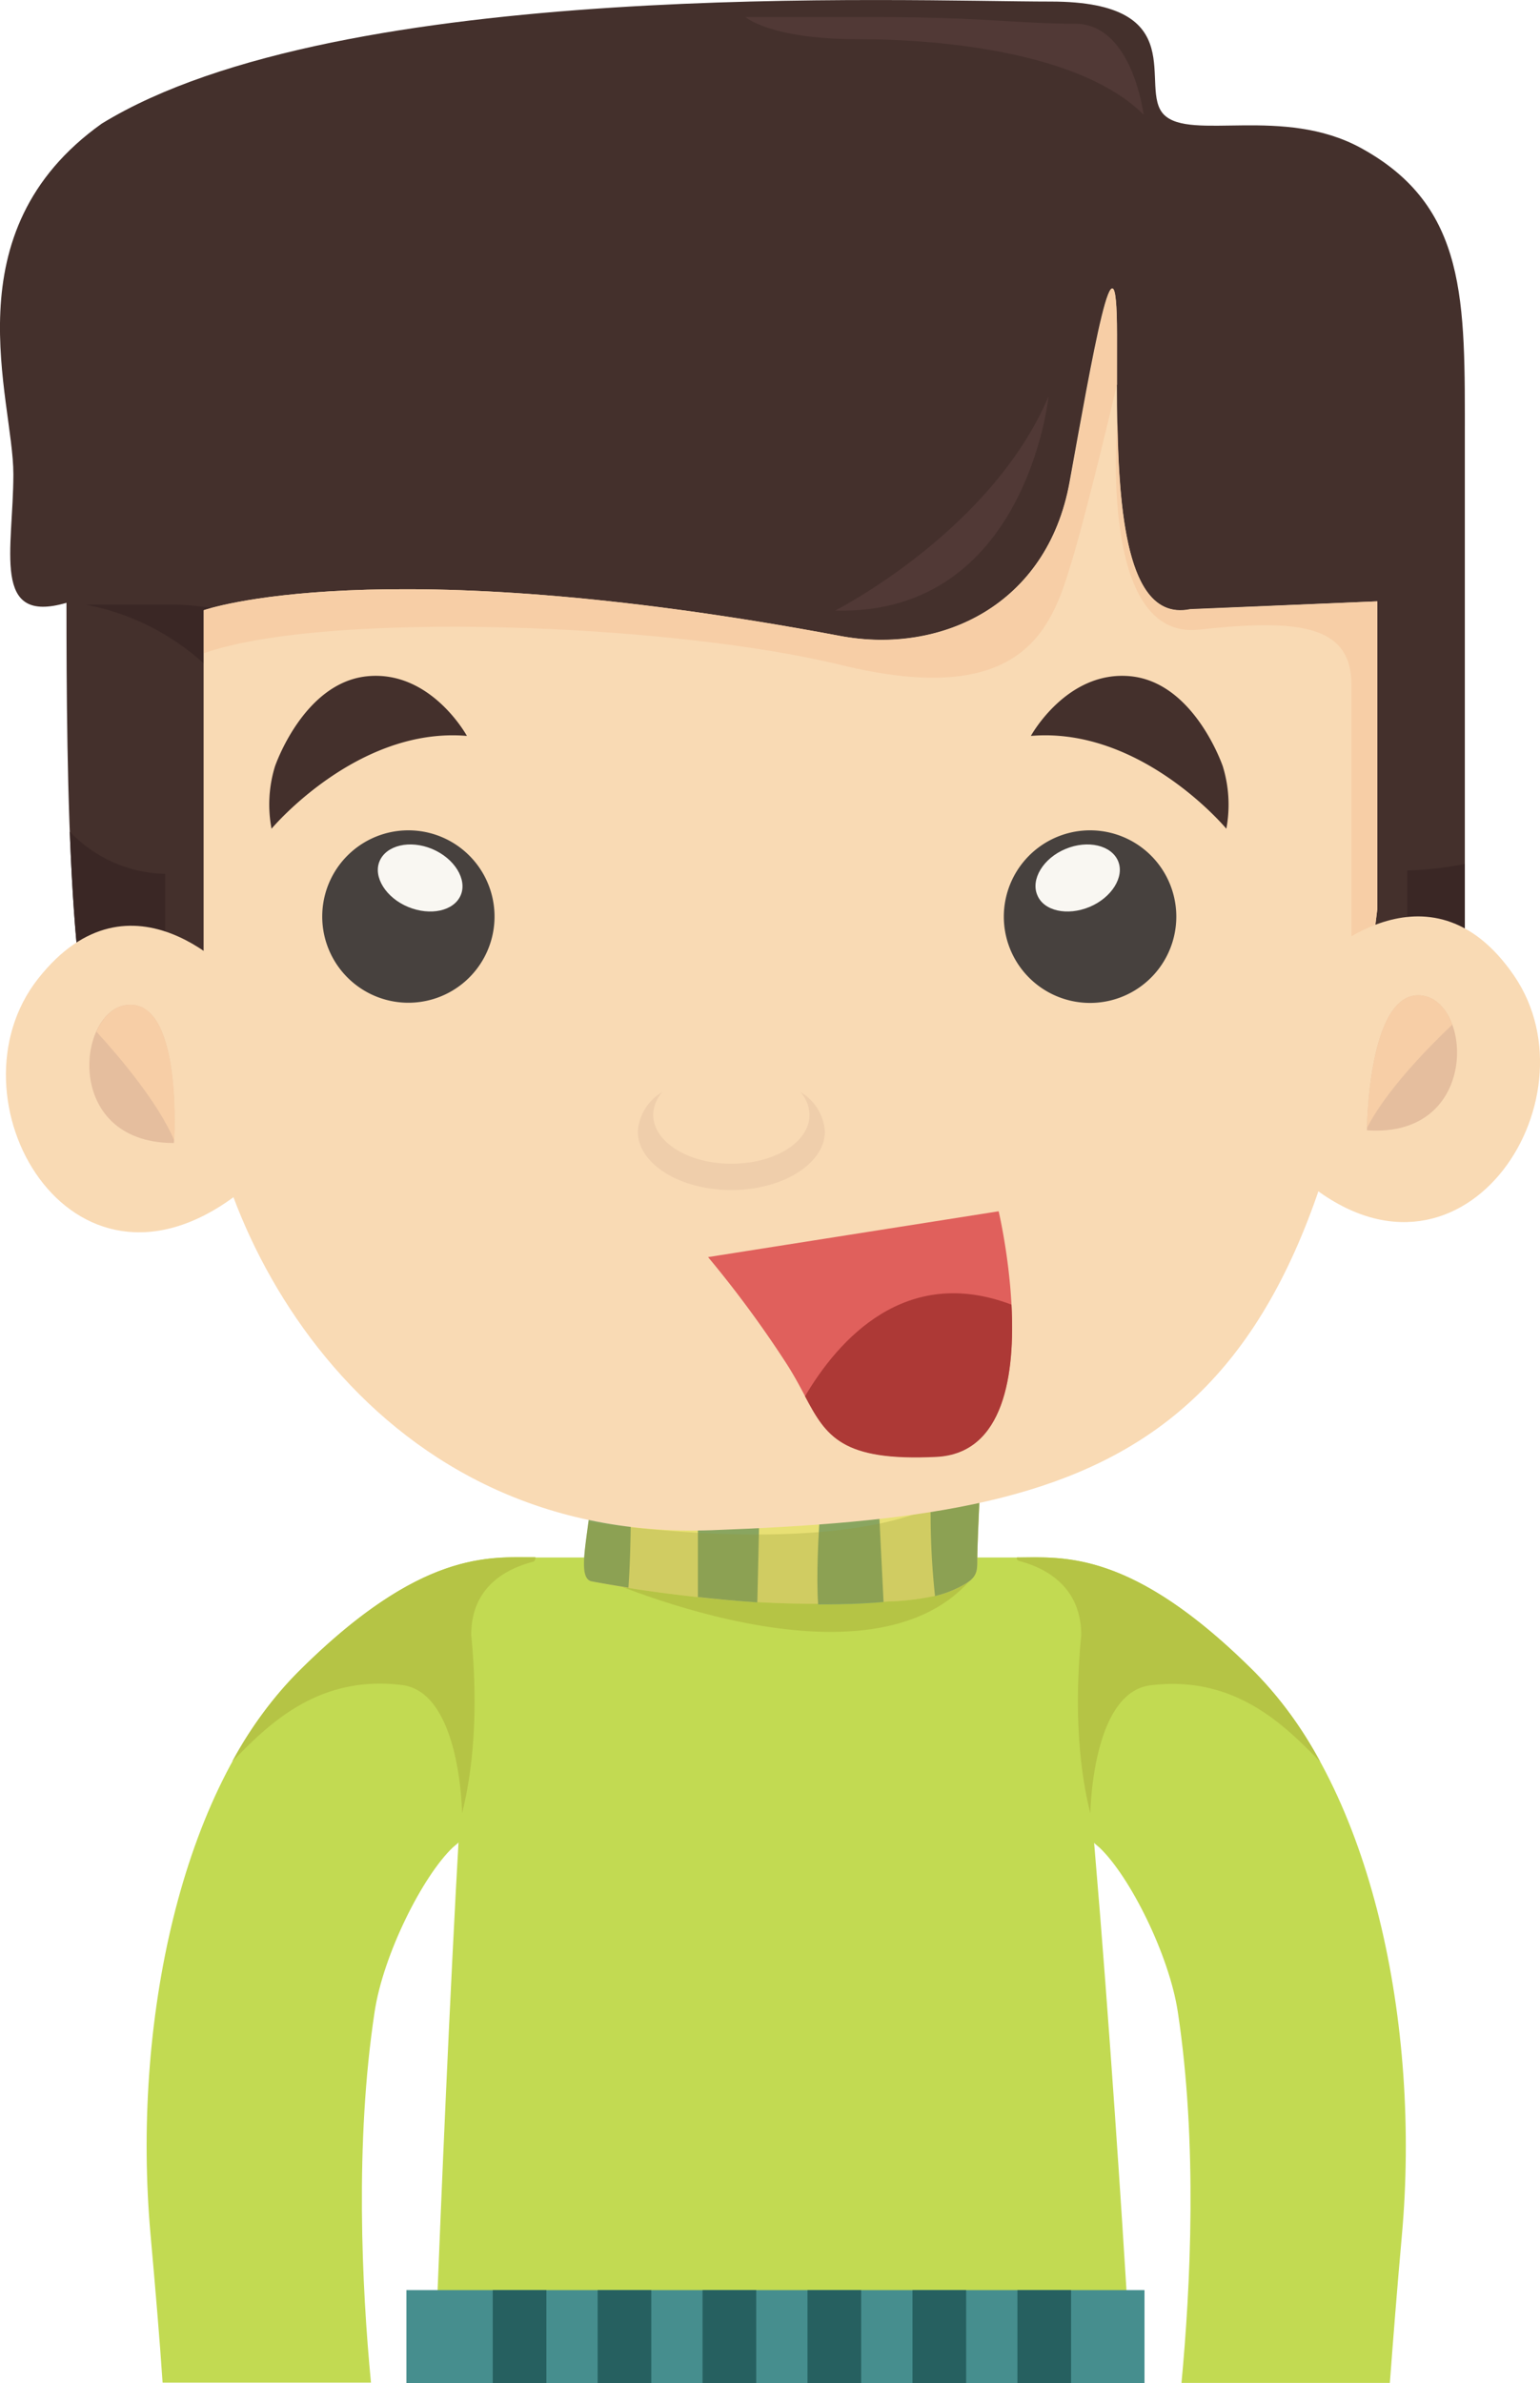 <svg xmlns="http://www.w3.org/2000/svg" viewBox="0 0 168.21 260.12"><defs><style>.cls-1{fill:#c2da52;}.cls-2{fill:#b5c445;}.cls-3{fill:#e8e074;}.cls-4{fill:#89a560;}.cls-5{opacity:0.28;}.cls-6{fill:#949632;}.cls-7{fill:#468e8e;}.cls-8{fill:#266060;}.cls-9{fill:#44302c;}.cls-10{fill:#513936;}.cls-11{fill:#3a2725;}.cls-12{fill:#f9dab4;}.cls-13{fill:#efceab;}.cls-14{fill:#47413e;}.cls-15{fill:#f9f7f2;}.cls-16{fill:#e0605c;}.cls-17{fill:#ad3936;}.cls-18{fill:#e5be9e;}.cls-19{fill:#f7cea6;}</style></defs><title>资源 101</title><g id="图层_2" data-name="图层 2"><g id="Layer_1" data-name="Layer 1"><path class="cls-1" d="M52.76,170.25l5.73-.24h52.62l4.65.33C119,181.81,123.29,254,123.29,254H47.64S50.62,175.33,52.76,170.25Z"/><path class="cls-2" d="M64.64,171.85s30.8,14.14,41.86,0C106.5,161.73,64.64,171.85,64.64,171.85Z"/><path class="cls-3" d="M64.64,172.62c3.61.71,7.29,1.24,11,1.65a117.82,117.82,0,0,0,21.41.54,27.7,27.7,0,0,0,5.73-.76,11.76,11.76,0,0,0,2.83-1.26c1.36-.85,1.11-1.7,1.15-3.23.23-8.54,1.17-15.28-1.57-15.28-3,0-28.27,3.82-34.38,1.91s-6.12.38-6.12,5.35S62.73,172.25,64.64,172.62Z"/><path class="cls-4" d="M68.85,156.19a2.14,2.14,0,0,0-.34-.56c-3.85-.64-3.87,1.64-3.87,5.91,0,5-1.91,10.71,0,11.08,0,0,1.51.29,4,.68C69.1,167.06,68.85,156.19,68.85,156.19Z"/><path class="cls-4" d="M76.23,174.33c2,.22,4.23.43,6.49.58L83.11,158l-6.88-.51Z"/><path class="cls-4" d="M95.59,156.44l-5.35,1s-1.29,11.48-.88,17.7c2.43,0,4.84-.06,7.15-.27Z"/><path class="cls-4" d="M100.65,157.14a39.23,39.23,0,0,1,1,8.6,84.08,84.08,0,0,0,.48,8.48l.64-.17a11.76,11.76,0,0,0,2.83-1.26c1.36-.85,1.11-1.7,1.15-3.23.17-6.42.75-11.83-.14-14.11C104.49,154.9,101.77,154.74,100.65,157.14Z"/><g class="cls-5"><path class="cls-6" d="M64.27,166.12c-.44,3.38-1,6.24.37,6.5,3.61.71,7.29,1.24,11,1.65a117.82,117.82,0,0,0,21.41.54,27.7,27.7,0,0,0,5.73-.76,11.76,11.76,0,0,0,2.83-1.26c1.36-.85,1.11-1.7,1.15-3.23.09-3.21.27-6.16.33-8.6C98.69,170.37,71.57,167.17,64.27,166.12Z"/></g><rect class="cls-7" x="44.39" y="249.98" width="80.62" height="10.14"/><rect class="cls-8" x="53.82" y="249.98" width="5.86" height="10.14"/><rect class="cls-8" x="65.28" y="249.98" width="5.86" height="10.14"/><rect class="cls-8" x="76.74" y="249.98" width="5.86" height="10.14"/><rect class="cls-8" x="88.2" y="249.98" width="5.86" height="10.14"/><rect class="cls-8" x="99.67" y="249.98" width="5.86" height="10.14"/><rect class="cls-8" x="111.13" y="249.98" width="5.86" height="10.14"/><path class="cls-1" d="M32.52,182.55C19.72,195.35,14.38,221,16.45,244c.51,5.69,1,11.42,1.31,16.08H40.52c-1-10.46-1.77-26.21.4-40.49.94-6.22,5.23-14.78,8.54-17.93,10-8.08,9-31.69,9-31.69C53.52,170,46,169.08,32.52,182.55Z"/><path class="cls-2" d="M32.52,182.55C46,169.08,53.52,170,58.49,170c0,0,0,.41-.26.47-2.94.78-6.76,2.73-6.76,8,.51,5.19.72,12.61-1,19.46,0,0-.14-13.23-6.58-14-9.26-1.14-14.72,4.46-18.53,8.36A43.09,43.09,0,0,1,32.52,182.55Z"/><path class="cls-1" d="M111.11,170s-.94,23.61,9,31.69c3.31,3.15,7.6,11.71,8.54,17.93,2.17,14.28,1.39,30,.4,40.49h22.76c.35-4.66.8-10.39,1.31-16.08,2.07-23-3.27-48.69-16.07-61.49C123.61,169.08,116.08,170,111.11,170Z"/><path class="cls-2" d="M137.08,182.55c-13.47-13.47-21-12.54-26-12.54,0,0-.11.26.24.38,2.94.77,6.78,2.82,6.78,8.11-.51,5.19-.72,12.61,1,19.46,0,0,.14-13.23,6.58-14,9.26-1.14,14.72,4.46,18.53,8.36A43.09,43.09,0,0,0,137.08,182.55Z"/><path class="cls-9" d="M12.09,118.59H160V47.88c0-15,.32-25.35-11.36-31.73-8.47-4.63-18.6-.73-21.5-3.63S130.47.17,114.77.17,37.22-2.5,11.12,13.49c-16.67,11.86-9.66,30-9.66,38.26S-1,68.22,7.26,65.8C7.26,84.69,7.5,114,12.09,118.59Z"/><path class="cls-10" d="M124.91,12.52s-1.2-9.93-7.48-9.93-10.15-.73-21.75-.73H81.43s2.66,2.42,12.32,2.42S118.27,5.86,124.91,12.52Z"/><path class="cls-11" d="M9.35,66h10a31.1,31.1,0,0,1,7,1.05l-2.77,6.66A26.54,26.54,0,0,0,9.35,66Z"/><path class="cls-10" d="M114.53,43.27S112.1,67.22,91.21,66.65C91.21,66.65,108.24,58.05,114.53,43.27Z"/><path class="cls-11" d="M18.05,104.39v-9A14.85,14.85,0,0,1,7.62,90.78h0c.2,5.07.49,10,.94,14.19Z"/><path class="cls-11" d="M160,94.31a38.9,38.9,0,0,1-6.29.71v8.07l6.29,2.55Z"/><path class="cls-12" d="M150.44,65.64V99.22c-7.08,60.06-29.63,66.2-72.64,67.81-38.47,1.41-55.56-34.23-55.56-52.31V66.61s18.84-6.71,69.58,2.82c10.92,2,22.55-3.31,25-16.79S122,23.17,122,36.49s-.49,31.73,8,30Z"/><path class="cls-13" d="M87.42,119.2a3.85,3.85,0,0,1,1,2.49c0,3-3.82,5.34-8.54,5.34s-8.53-2.39-8.53-5.34a3.85,3.85,0,0,1,1-2.49,5.4,5.4,0,0,0-2.68,4.31c0,3.53,4.58,6.39,10.22,6.39S90.1,127,90.1,123.51A5.4,5.4,0,0,0,87.42,119.2Z"/><path class="cls-9" d="M51,80.33s-3.93-7.21-10.9-6.51-10.07,9.85-10.07,9.85a14.14,14.14,0,0,0-.37,6.79S39,79.31,51,80.33Z"/><path class="cls-14" d="M54,100.6a9.41,9.41,0,1,1-8.88-9.95A9.41,9.41,0,0,1,54,100.6Z"/><path class="cls-15" d="M50.33,97.7C49.6,99.45,47,100,44.58,99s-3.85-3.27-3.12-5,3.3-2.35,5.74-1.33S51.05,96,50.33,97.7Z"/><path class="cls-9" d="M112.6,80.33s3.94-7.21,10.91-6.51,10.06,9.85,10.06,9.85a14.26,14.26,0,0,1,.38,6.79S124.67,79.31,112.6,80.33Z"/><path class="cls-14" d="M109.66,100.6a9.42,9.42,0,1,0,8.89-9.95A9.43,9.43,0,0,0,109.66,100.6Z"/><path class="cls-15" d="M113.3,97.7C114,99.45,116.59,100,119,99s3.85-3.27,3.13-5-3.3-2.35-5.75-1.33S112.57,96,113.3,97.7Z"/><path class="cls-16" d="M77.34,137.22l31.74-5s6.18,26.14-6.81,26.77S90,155.18,85.9,148.84A119.87,119.87,0,0,0,77.34,137.22Z"/><path class="cls-17" d="M110.48,142.41c-11.6-4.4-18.91,3.84-22.55,10,2.31,4.37,4,7.12,14.34,6.62C109.76,158.67,110.88,149.83,110.48,142.41Z"/><path class="cls-12" d="M25.79,106.83s-11.38-13-21.63,0,3.43,37.31,21.63,23.64Z"/><path class="cls-18" d="M19,124.77s1-15.1-4.77-15.1S6.6,124.77,19,124.77Z"/><path class="cls-19" d="M14.25,109.67c-1.63,0-2.95,1.21-3.72,2.94,2.67,2.92,6.73,7.75,8.51,11.88C19.14,122.46,19.54,109.67,14.25,109.67Z"/><path class="cls-19" d="M91.82,72.58c19.81,4.84,23-3.88,25.12-10.9,1.37-4.43,3.61-13.57,5.07-19.72,0-1.87,0-3.71,0-5.47,0-13.32-2.66,2.67-5.16,16.15s-14.12,18.84-25,16.79c-50.74-9.53-69.58-2.82-69.58-2.82V71.3C35.5,66.66,73,68,91.82,72.58Z"/><path class="cls-19" d="M122.05,46c0,.28-2.14,23.94,8.9,22.73s16.67-.48,16.67,6.06v29.06l2.29-.51c.19-1.34.37-2.69.53-4.09V65.64L130,66.52C123.43,67.84,122.25,57.08,122.05,46Z"/><path class="cls-12" d="M143.81,105s12.26-12.13,21.58,1.52-6,37-23.22,22.07Z"/><path class="cls-18" d="M149.31,123.38s.08-15.13,5.82-14.73S161.7,124.25,149.31,123.38Z"/><path class="cls-19" d="M155.13,108.65c1.62.11,2.85,1.41,3.5,3.19-2.87,2.73-7.25,7.26-9.31,11.26C149.36,121.06,149.84,108.28,155.13,108.65Z"/></g></g></svg>